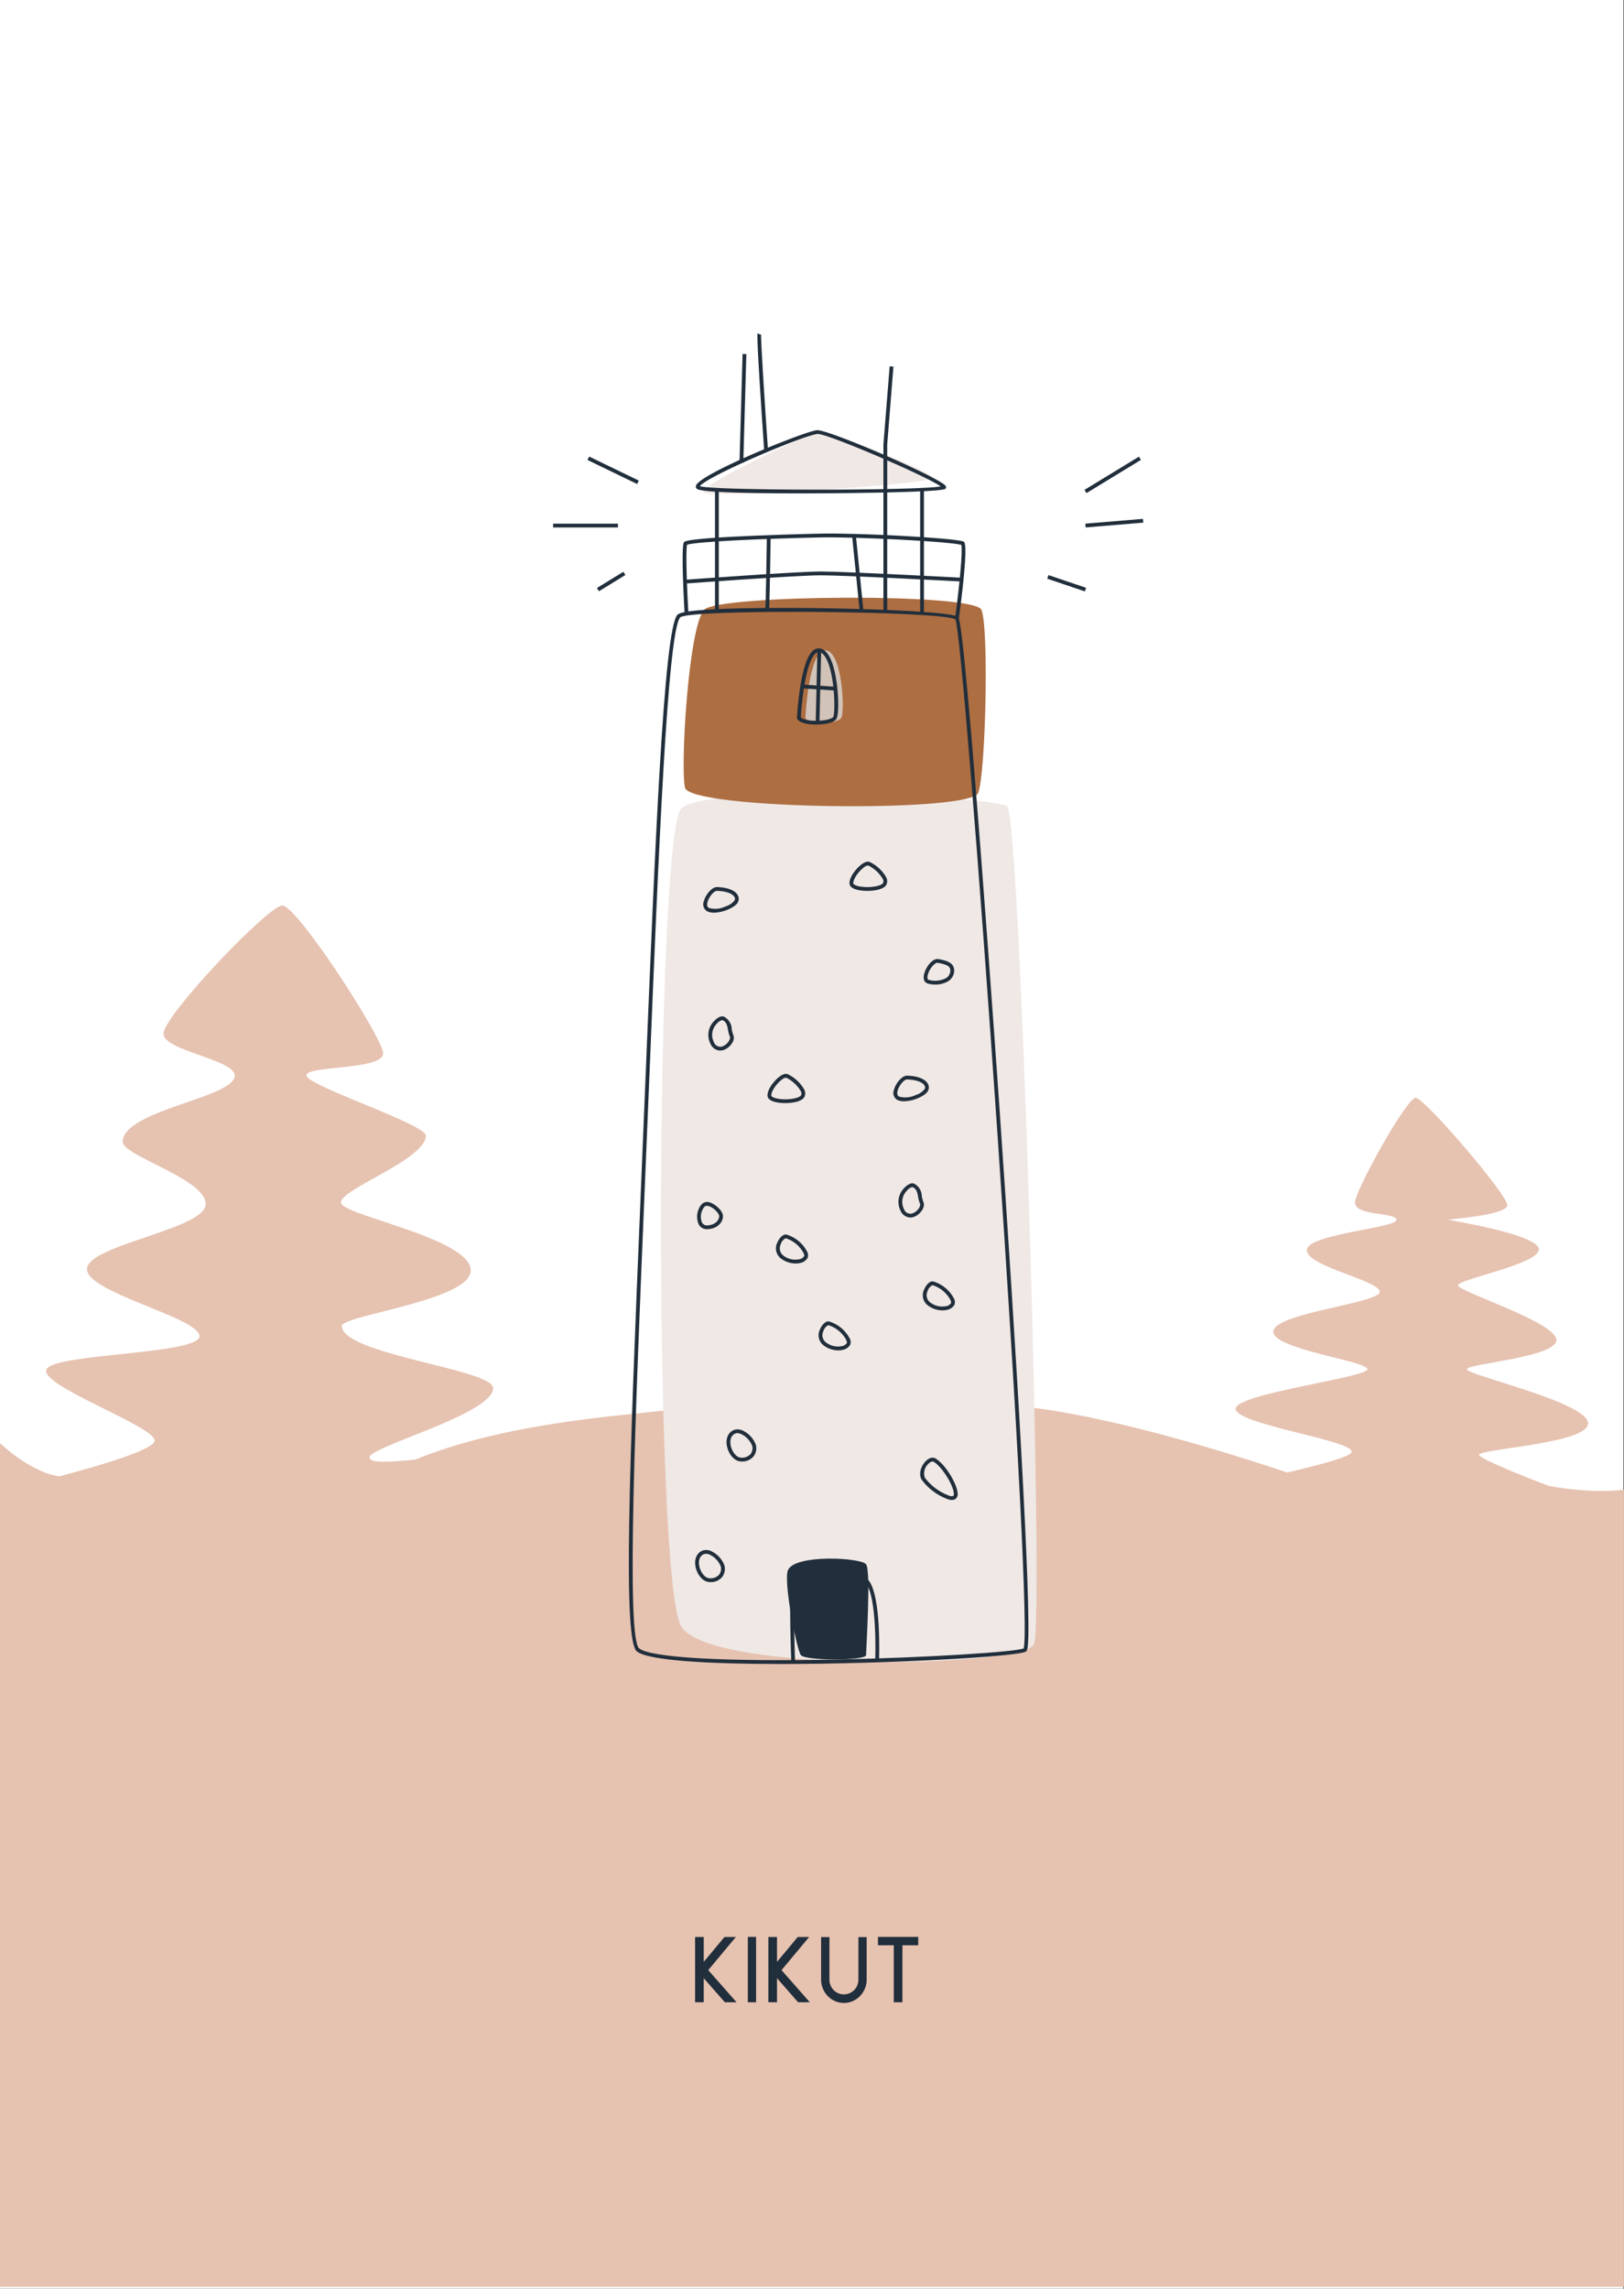 <svg xmlns="http://www.w3.org/2000/svg" width="352.113" height="496" viewBox="0 0 352.113 496">
  <rect x="0" y="0" width="352.113" height="496" fill="#333333" stroke="none"/>
  <g id="_2" data-name="2" transform="translate(12041 -13343)">
    <rect id="Rectangle_276" data-name="Rectangle 276" width="352" height="496" transform="translate(-12041 13343)" fill="#fff"/>
    <g id="kikut" transform="translate(-13011.499 13006.981)">
      <path id="Path_2320" data-name="Path 2320" d="M1306.349,638.862c-6.535-2.456-14.789-5.858-15.153-6.708-.571-1.334,23.793-2.389,23.628-6.917s-26.3-10.424-26.3-11.66,19.506-2.561,19.436-6.386-21.342-10.48-21.342-11.814,17.6-4.56,17.531-7.813-19.437-6.289-19.628-6.4,12.577-.949,12.793-3.1-17.911-23.2-19.817-23.33-12.318,18.633-13.148,22.24,8.739,2.4,8.929,4.193-19.463,3.082-19.436,6.594,15.434,6.478,15.816,8.956-22.321,4.577-23.057,8.522,20.58,6.531,20.389,8.344-29.182,5.347-28.583,8.668,24.962,6.67,25.152,9.131c.085,1.1-6.567,2.81-13.968,4.556-24.478-8.183-43.244-12.544-54.824-13.989-14.153-1.767-58.425-2.018-80.458.589-9.738,1.152-34.322,2.667-53.883,10.638-5.234.454-9.811.917-9.811-.539,0-2.286,26.8-9.4,26.8-14.971,0-4.145-32.659-7.254-32.8-13.469-.054-2.363,28.513-5.561,27.942-12.256s-26.3-11.461-28.012-14.2,17.983-9.282,18.294-14.737c.142-2.509-25.3-10.685-25.868-13.035s17.149-1.091,16.578-5.053-18.721-31.945-21.866-31.847c-3.052.1-25.235,23.342-25.725,27.647-.428,3.77,15.541,5.679,15.435,9.252-.143,4.808-24.142,7.408-24.3,14.29-.068,3.038,18.008,8.037,18.008,13.482s-25,8.764-25.725,13.909,23.793,10.516,24.364,14.634-31.441,3.768-33.157,7.3,24.01,12.479,23.438,15.554c-.356,1.92-11.963,5.335-20.64,7.633-6.4-.887-12.891-7.2-12.891-7.2V812.413h352.113V639.635S1317.007,640.73,1306.349,638.862Z" transform="translate(0 19.189)" fill="#e6c2b0"/>
      <g id="Group_447" data-name="Group 447" transform="translate(1121.208 755.775)">
        <g id="Group_446" data-name="Group 446">
          <path id="Path_2321" data-name="Path 2321" d="M1104.343,716.162l-4.577-5.217v5.217h-1.874v-14.14h1.874v5.388l4.493-5.388h2.47l-5.985,7.176,6.134,6.963Z" transform="translate(-1097.892 -702.002)" fill="#212e3b"/>
          <path id="Path_2322" data-name="Path 2322" d="M1107.558,716.166V702.005h1.789v14.161Z" transform="translate(-1096.123 -702.005)" fill="#212e3b"/>
          <path id="Path_2323" data-name="Path 2323" d="M1117.771,716.162l-4.577-5.217v5.217h-1.874v-14.14h1.874v5.388l4.493-5.388h2.47l-5.985,7.176,6.134,6.963Z" transform="translate(-1095.434 -702.002)" fill="#212e3b"/>
          <path id="Path_2324" data-name="Path 2324" d="M1124.02,715.914a4.909,4.909,0,0,1-1.587-1.1,5.2,5.2,0,0,1-1.066-1.618,4.928,4.928,0,0,1-.382-1.917v-9.242h1.809v9.242a3.188,3.188,0,0,0,.235,1.214,3.055,3.055,0,0,0,.681,1.022,2.952,2.952,0,0,0,1,.692,3.128,3.128,0,0,0,2.426,0,3.189,3.189,0,0,0,1.023-.692,3.072,3.072,0,0,0,.681-1.022,3.184,3.184,0,0,0,.234-1.214v-9.242h1.789v9.242a4.906,4.906,0,0,1-.385,1.917,5.148,5.148,0,0,1-1.063,1.618,4.914,4.914,0,0,1-1.588,1.1,4.8,4.8,0,0,1-3.81,0Z" transform="translate(-1093.665 -701.998)" fill="#212e3b"/>
          <path id="Path_2325" data-name="Path 2325" d="M1136.709,703.815v12.351h-1.874V703.815h-3.428v-1.81h8.731v1.81Z" transform="translate(-1091.758 -702.005)" fill="#212e3b"/>
        </g>
      </g>
      <g id="kikut_kolor" data-name="kikut kolor" transform="translate(1113.824 429.544)">
        <path id="Path_2326" data-name="Path 2326" d="M1096,495.834c4.574-5.436,67.726-2.745,70.667-.539s8.079,176.5,5.874,181.6-70.52,6.365-76.541-3.874S1090.429,502.451,1096,495.834Z" transform="translate(-1091.65 -414.092)" fill="#efe8e5"/>
        <path id="Path_2327" data-name="Path 2327" d="M1100.266,459.276c3.055-3.246,58.4-3.676,60.075,0s.941,35.33-.67,39.7-62.581,3.633-63.595-1.145S1096.864,462.891,1100.266,459.276Z" transform="translate(-1090.891 -420.675)" fill="#ad6e42"/>
        <g id="Group_448" data-name="Group 448" transform="translate(31.286 47.397)">
          <path id="Path_2328" data-name="Path 2328" d="M1118.1,480.969s.762-15.018,4.42-14.653,4.152,13.371,3.373,14.653S1118.858,482.435,1118.1,480.969Z" transform="translate(-1118.096 -466.309)" fill="#d2c3b8"/>
          <line id="Line_1030" data-name="Line 1030" x2="7.379" y2="0.487" transform="translate(0.73 7.846)" fill="#d2c3b8"/>
          <line id="Line_1031" data-name="Line 1031" x1="0.366" y2="15.684" transform="translate(4.055 0.007)" fill="#d2c3b8"/>
        </g>
        <path id="Path_2329" data-name="Path 2329" d="M1114.976,635.137c1.636-3.409,15.808-2.665,16.91-1.195s-.014,18.447,0,19.668-13.233,1.286-14.153,0S1113.873,637.435,1114.976,635.137Z" transform="translate(-1087.426 -388.458)" fill="#212e3b"/>
        <path id="Path_2330" data-name="Path 2330" d="M1124.593,426.247c2.958.515,25.293,8.727,24.363,10.12s-47.119,4.24-49.435,3.146S1123.547,426.066,1124.593,426.247Z" transform="translate(-1090.236 -426.245)" fill="#efe8e5"/>
      </g>
      <g id="kikut-2" data-name="kikut" transform="translate(1090.423 408.222)">
        <path id="Path_2331" data-name="Path 2331" d="M1118.792,687.419c-15.351,0-28.7-.7-31.292-2.714-3.064-2.385-1.673-39.473.853-99.787l1.064-25.7c2.016-49.243,3.921-95.756,6.835-99.14h0c.336-.392,1.405-.836,6.781-1.164,14.672-.9,52.354-.028,54.14,1.6,1.654,1.5,8.881,105.612,8.953,106.664,3.541,51.141,7.008,108.577,6.12,116.4-.082.723-.2,1.026-.437,1.162C1169.9,685.813,1142.054,687.419,1118.792,687.419Zm-21.919-226.808c-2.729,3.173-4.714,51.7-6.635,98.637l-1.065,25.7c-1.993,47.619-4.054,96.859-1.169,99.106,2.579,2.006,18.637,2.906,42.956,2.394,19.9-.415,38.555-1.65,40.375-2.394,1.025-2.655-1.194-46.356-5.675-111.71-4.079-59.477-8.159-109.406-9.1-111.3C1154.023,459.192,1098.749,458.721,1096.873,460.611Z" transform="translate(-1069.33 -399.011)" fill="#212e3b"/>
        <path id="Path_2332" data-name="Path 2332" d="M1115.562,654.833c-.022-.582-.548-14.281.006-17.594.169-1.014,1.211-1.809,3.015-2.3,4.292-1.163,11.6-.407,13.695,2.1,2.826,3.392,2.326,16.847,2.3,17.418l-.82-.032c.006-.137.513-13.71-2.113-16.859-1.829-2.2-8.906-2.908-12.849-1.838-1.45.394-2.312.977-2.422,1.643-.538,3.23,0,17.284.006,17.425Z" transform="translate(-1063.918 -366.824)" fill="#212e3b"/>
        <rect id="Rectangle_333" data-name="Rectangle 333" width="0.82" height="25.977" transform="translate(35.101 33.967)" fill="#212e3b"/>
        <rect id="Rectangle_334" data-name="Rectangle 334" width="0.82" height="26.917" transform="translate(79.582 33.869)" fill="#212e3b"/>
        <path id="Path_2333" data-name="Path 2333" d="M1120.913,439.689c-8.766,0-21.569-.142-22.616-.957a.652.652,0,0,1-.237-.7c.641-2.475,22.877-11.529,26.157-12.037,2.232-.332,27.041,10.407,27.988,12.107a.489.489,0,0,1-.041.57c-.7.817-22.237.977-26.548,1C1124.3,439.683,1122.69,439.689,1120.913,439.689Zm-22-1.558c2.96.988,46.431,1,52.212.054-3.249-2.318-24.369-11.383-26.687-11.383a.656.656,0,0,0-.09.006h0C1120.517,427.4,1100.186,436.15,1098.909,438.131Z" transform="translate(-1067.081 -404.97)" fill="#212e3b"/>
        <path id="Path_2334" data-name="Path 2334" d="M1155.5,463.361l-.813-.11c.944-6.973,1.68-14.609,1.344-15.874-3.057-.776-23.11-1.761-30.419-1.612-13.006.27-27.129.93-29.041,1.585-.337,1.5-.01,9.818.29,14.916l-.821.048c-.083-1.422-.8-13.935-.187-15.42l.056-.134.125-.07c2.092-1.163,29.286-1.741,29.561-1.746,7.7-.17,28.382.881,30.866,1.7l.137.045.078.121C1157.5,448.068,1155.981,459.8,1155.5,463.361Z" transform="translate(-1067.525 -401.504)" fill="#212e3b"/>
        <path id="Path_2335" data-name="Path 2335" d="M1096.079,454.494l-.06-.819c.243-.019,24.3-1.795,29.508-1.795s30.252,1.337,30.505,1.351l-.044.82c-.252-.014-25.281-1.35-30.462-1.35S1096.322,454.477,1096.079,454.494Z" transform="translate(-1067.45 -400.231)" fill="#212e3b"/>
        <path id="Path_2336" data-name="Path 2336" d="M1111.575,461.383l-.815-.085c.117-1.139.337-15.565.339-15.711l.82.012C1111.91,446.2,1111.7,460.207,1111.575,461.383Z" transform="translate(-1064.752 -401.383)" fill="#212e3b"/>
        <rect id="Rectangle_335" data-name="Rectangle 335" width="0.82" height="16.336" transform="matrix(0.995, -0.1, 0.1, 0.995, 64.835, 43.984)" fill="#212e3b"/>
        <rect id="Rectangle_336" data-name="Rectangle 336" width="23.571" height="0.821" transform="translate(40.414 28.066) rotate(-88.386)" fill="#212e3b"/>
        <path id="Path_2337" data-name="Path 2337" d="M1110.785,433.682c-1.731-24.976-1.5-25.316-1.408-25.46l.342.227.4.1c-.123.831.822,15.45,1.489,25.074Z" transform="translate(-1065.017 -408.222)" fill="#212e3b"/>
        <path id="Path_2338" data-name="Path 2338" d="M1133.227,467.485h-.82V431.229l1.354-16.939.818.066-1.353,16.906Z" transform="translate(-1060.79 -407.111)" fill="#212e3b"/>
        <g id="Group_449" data-name="Group 449" transform="translate(52.874 68.309)">
          <path id="Path_2339" data-name="Path 2339" d="M1120.641,482.473c-.142,0-.275,0-.4-.006-1.133-.038-3.111-.251-3.63-1.246l-.052-.1.006-.111c.026-.495.647-12.13,3.469-14.555a1.838,1.838,0,0,1,1.4-.486c.9.09,1.67.775,2.3,2.035,1.84,3.7,2.151,11.98,1.383,13.24C1124.528,482.226,1122.121,482.473,1120.641,482.473Zm-3.244-1.553c.278.325,1.249.672,2.875.726,2.115.067,3.877-.379,4.15-.827.464-.761.407-8.786-1.416-12.448-.493-.991-1.047-1.524-1.644-1.584a1.03,1.03,0,0,0-.788.292C1118.479,468.88,1117.58,477.551,1117.4,480.92Z" transform="translate(-1116.564 -465.963)" fill="#212e3b"/>
          <path id="Path_2340" data-name="Path 2340" d="M1124.891,473.9l-7.38-.487.053-.819,7.38.487Z" transform="translate(-1116.391 -464.749)" fill="#212e3b"/>
          <rect id="Rectangle_337" data-name="Rectangle 337" width="15.689" height="0.82" transform="translate(4.057 16.091) rotate(-88.628)" fill="#212e3b"/>
        </g>
        <g id="Group_450" data-name="Group 450" transform="translate(30.798 114.533)">
          <path id="Path_2341" data-name="Path 2341" d="M1101.7,515.236a3.258,3.258,0,0,1-1.449-.291,1.729,1.729,0,0,1-.751-2.15c.355-1.421,1.758-3.137,2.839-3.105,2.17.053,3.789.641,4.44,1.615a1.625,1.625,0,0,1,.187,1.525c-.363.944-1.993,1.64-2.484,1.83A8.11,8.11,0,0,1,1101.7,515.236Zm.609-4.726c-.58,0-1.712,1.275-2.014,2.484-.155.622-.046,1.032.322,1.216a5.009,5.009,0,0,0,3.567-.316,3.766,3.766,0,0,0,2.014-1.359.8.8,0,0,0-.1-.774c-.494-.738-1.906-1.206-3.779-1.252h-.009Z" transform="translate(-1097.626 -504.184)" fill="#212e3b"/>
          <path id="Path_2342" data-name="Path 2342" d="M1136.542,549.786a3.259,3.259,0,0,1-1.449-.291,1.728,1.728,0,0,1-.751-2.15c.356-1.422,1.759-3.14,2.839-3.107,2.171.053,3.789.642,4.441,1.616a1.631,1.631,0,0,1,.184,1.526c-.362.944-1.992,1.639-2.483,1.829A8.088,8.088,0,0,1,1136.542,549.786Zm.609-4.726c-.579,0-1.711,1.274-2.012,2.484-.156.622-.047,1.032.321,1.217a5.018,5.018,0,0,0,3.567-.317,3.779,3.779,0,0,0,2.014-1.358.806.806,0,0,0-.1-.775c-.495-.738-1.907-1.206-3.78-1.252h-.01Z" transform="translate(-1091.25 -497.86)" fill="#212e3b"/>
          <path id="Path_2343" data-name="Path 2343" d="M1100.357,573.269a1.935,1.935,0,0,1-1.805-1.18,4.184,4.184,0,0,1,.625-4.138,1.679,1.679,0,0,1,2-.418c1.212.425,2.69,1.853,2.69,2.913C1103.868,571.834,1102.554,573.269,1100.357,573.269Zm.031-5.062a.692.692,0,0,0-.572.258h0a3.359,3.359,0,0,0-.525,3.269,1.125,1.125,0,0,0,1.066.713c1.661,0,2.69-1.038,2.69-2,0-.573-1.106-1.776-2.14-2.138A1.6,1.6,0,0,0,1100.388,568.207Z" transform="translate(-1097.839 -493.624)" fill="#212e3b"/>
          <path id="Path_2344" data-name="Path 2344" d="M1115.028,550.237a10.489,10.489,0,0,1-1.614-.118c-1.394-.221-2.169-.71-2.241-1.413-.138-1.314,1.365-3.243,2.5-4.129.744-.578,1.364-.782,1.846-.606h0a8.1,8.1,0,0,1,3.624,3.367,1.831,1.831,0,0,1,.057,1.492C1118.754,549.835,1116.809,550.237,1115.028,550.237Zm.137-5.506a1.894,1.894,0,0,0-.984.495c-1.21.943-2.275,2.593-2.192,3.4.02.18.448.511,1.555.687,2.025.319,4.591-.1,4.907-.812a1.051,1.051,0,0,0-.063-.839,7.505,7.505,0,0,0-3.148-2.916h0A.243.243,0,0,0,1115.165,544.731Z" transform="translate(-1095.475 -497.921)" fill="#212e3b"/>
          <path id="Path_2345" data-name="Path 2345" d="M1130.056,511.363a10.473,10.473,0,0,1-1.614-.12c-1.394-.22-2.169-.709-2.242-1.411-.137-1.315,1.365-3.243,2.5-4.129.744-.58,1.364-.783,1.847-.606h0a8.094,8.094,0,0,1,3.621,3.366,1.821,1.821,0,0,1,.058,1.492C1133.781,510.959,1131.837,511.363,1130.056,511.363Zm.136-5.506a1.9,1.9,0,0,0-.984.493c-1.209.943-2.275,2.593-2.192,3.4.02.181.448.512,1.555.687,2.026.319,4.592-.1,4.907-.812a1.05,1.05,0,0,0-.062-.839,7.508,7.508,0,0,0-3.149-2.915A.244.244,0,0,0,1130.192,505.857Z" transform="translate(-1092.725 -505.036)" fill="#212e3b"/>
          <path id="Path_2346" data-name="Path 2346" d="M1124.752,595.533a5.317,5.317,0,0,1-3.114-1.061,2.777,2.777,0,0,1-.782-3.555c.4-.927,1.191-1.787,1.925-1.656a7.48,7.48,0,0,1,4.425,3.57,1.685,1.685,0,0,1,.17,1.494,2.354,2.354,0,0,1-1.608,1.09A4.35,4.35,0,0,1,1124.752,595.533Zm-2.128-5.466a2.148,2.148,0,0,0-1.078,1.333,1.964,1.964,0,0,0,.58,2.411,4.258,4.258,0,0,0,3.45.8,1.592,1.592,0,0,0,1.066-.656c.048-.1.032-.355-.17-.764a6.637,6.637,0,0,0-3.841-3.128Z" transform="translate(-1093.76 -489.622)" fill="#212e3b"/>
          <path id="Path_2347" data-name="Path 2347" d="M1143.852,588.207a5.32,5.32,0,0,1-3.115-1.061,2.777,2.777,0,0,1-.781-3.555c.4-.927,1.189-1.8,1.925-1.656a7.477,7.477,0,0,1,4.423,3.569,1.685,1.685,0,0,1,.172,1.5,2.348,2.348,0,0,1-1.609,1.088A4.272,4.272,0,0,1,1143.852,588.207Zm-2.129-5.467a2.155,2.155,0,0,0-1.077,1.333,1.962,1.962,0,0,0,.578,2.411,4.261,4.261,0,0,0,3.45.806,1.588,1.588,0,0,0,1.067-.658c.049-.1.032-.354-.172-.763a6.631,6.631,0,0,0-3.84-3.128Z" transform="translate(-1090.264 -490.964)" fill="#212e3b"/>
          <path id="Path_2348" data-name="Path 2348" d="M1116.939,579.619a5.32,5.32,0,0,1-3.115-1.061,2.776,2.776,0,0,1-.781-3.555c.393-.9,1.2-1.791,1.925-1.657h0a7.366,7.366,0,0,1,4.422,3.569,1.686,1.686,0,0,1,.173,1.5,2.349,2.349,0,0,1-1.61,1.091A4.332,4.332,0,0,1,1116.939,579.619Zm-2.129-5.467a2.15,2.15,0,0,0-1.077,1.333,1.965,1.965,0,0,0,.578,2.412,4.267,4.267,0,0,0,3.448.8,1.592,1.592,0,0,0,1.068-.658c.048-.1.031-.355-.173-.764a6.63,6.63,0,0,0-3.839-3.127Z" transform="translate(-1095.19 -492.536)" fill="#212e3b"/>
          <path id="Path_2349" data-name="Path 2349" d="M1146.008,623.378a2.767,2.767,0,0,1-.615-.077,12.21,12.21,0,0,1-5.937-4.326c-.737-1.289-.08-3.036.911-4.023.7-.7,1.475-.922,2.062-.583h0c2.2,1.266,4.76,5.615,4.84,7.608a1.272,1.272,0,0,1-.463,1.182A1.375,1.375,0,0,1,1146.008,623.378Zm-4.174-8.344a1.449,1.449,0,0,0-.888.5,2.774,2.774,0,0,0-.777,3.036,11.562,11.562,0,0,0,5.406,3.932,1.083,1.083,0,0,0,.767-.019c.059-.04.119-.186.108-.473-.069-1.728-2.5-5.817-4.429-6.929h0A.384.384,0,0,0,1141.835,615.034Z" transform="translate(-1090.355 -485.053)" fill="#212e3b"/>
          <path id="Path_2350" data-name="Path 2350" d="M1106.848,615.984c-1.571,0-2.818-1.732-3.116-3.406-.293-1.651.323-2.969,1.609-3.443h0a2.572,2.572,0,0,1,2.074.287,5.5,5.5,0,0,1,2.588,2.95,2.916,2.916,0,0,1-.474,2.493A3.193,3.193,0,0,1,1106.848,615.984Zm-.851-6.141a1.077,1.077,0,0,0-.373.063h0c-1.336.491-1.168,2.06-1.084,2.528.233,1.312,1.182,2.729,2.307,2.729a2.466,2.466,0,0,0,2.034-.8,2.091,2.091,0,0,0,.324-1.789,4.734,4.734,0,0,0-2.175-2.424A2.35,2.35,0,0,0,1106,609.843Z" transform="translate(-1096.849 -486.003)" fill="#212e3b"/>
          <path id="Path_2351" data-name="Path 2351" d="M1101.09,638.082c-1.571,0-2.817-1.732-3.115-3.406-.295-1.65.322-2.969,1.607-3.443h0a2.552,2.552,0,0,1,2.074.289,5.481,5.481,0,0,1,2.588,2.949,2.916,2.916,0,0,1-.474,2.494A3.193,3.193,0,0,1,1101.09,638.082ZM1099.866,632c-1.336.491-1.167,2.06-1.084,2.529.234,1.312,1.183,2.728,2.308,2.728a2.46,2.46,0,0,0,2.032-.8,2.093,2.093,0,0,0,.325-1.789,4.734,4.734,0,0,0-2.176-2.423,1.849,1.849,0,0,0-1.406-.244Z" transform="translate(-1097.903 -481.959)" fill="#212e3b"/>
          <path id="Path_2352" data-name="Path 2352" d="M1142.281,528.4a5.533,5.533,0,0,1-1.663-.238c-.725-.235-1-1.008-.729-2.066.375-1.474,1.779-3.458,3.129-3.207h0c1.264.235,2.542.538,3.094,1.417a2.239,2.239,0,0,1,.156,1.851,2.7,2.7,0,0,1-1.4,1.651A5.559,5.559,0,0,1,1142.281,528.4Zm.5-4.711c-.677,0-1.779,1.349-2.1,2.61-.073.284-.2.957.187,1.082a5.121,5.121,0,0,0,3.608-.295,1.873,1.873,0,0,0,.995-1.145,1.477,1.477,0,0,0-.058-1.2c-.337-.538-1.263-.807-2.549-1.046h0A.5.5,0,0,0,1142.783,523.688Z" transform="translate(-1090.237 -501.772)" fill="#212e3b"/>
          <path id="Path_2353" data-name="Path 2353" d="M1137.714,571.372a2.375,2.375,0,0,1-2.075-1.439,4.25,4.25,0,0,1,.777-4.964c.575-.619,1.487-1.233,2.151-.938h0a3.114,3.114,0,0,1,1.66,2.674,6.3,6.3,0,0,0,.355,1.326c.452,1.026-.567,2.488-1.743,3.06A2.57,2.57,0,0,1,1137.714,571.372Zm.472-6.6a2.085,2.085,0,0,0-1.167.754,3.447,3.447,0,0,0-.655,4.019,1.463,1.463,0,0,0,2.118.807c.944-.46,1.562-1.512,1.35-1.992a6.854,6.854,0,0,1-.409-1.5c-.182-.946-.324-1.694-1.187-2.076h0A.132.132,0,0,0,1138.186,564.775Z" transform="translate(-1091.086 -494.252)" fill="#212e3b"/>
          <path id="Path_2354" data-name="Path 2354" d="M1102.874,540.787a2.375,2.375,0,0,1-2.075-1.439,4.248,4.248,0,0,1,.78-4.965c.571-.617,1.484-1.232,2.148-.936a3.111,3.111,0,0,1,1.66,2.672,6.384,6.384,0,0,0,.355,1.327c.452,1.027-.567,2.488-1.744,3.06A2.567,2.567,0,0,1,1102.874,540.787Zm.472-6.6a2.079,2.079,0,0,0-1.167.751,3.451,3.451,0,0,0-.656,4.02,1.464,1.464,0,0,0,2.116.808c.927-.451,1.558-1.523,1.351-1.992a6.879,6.879,0,0,1-.409-1.5c-.182-.946-.324-1.7-1.187-2.077h0A.135.135,0,0,0,1103.346,534.191Z" transform="translate(-1097.462 -499.849)" fill="#212e3b"/>
        </g>
        <rect id="Rectangle_338" data-name="Rectangle 338" width="13.825" height="0.821" transform="translate(115.214 33.958) rotate(-31.365)" fill="#212e3b"/>
        <rect id="Rectangle_339" data-name="Rectangle 339" width="12.542" height="0.821" transform="translate(115.394 41.283) rotate(-4.764)" fill="#212e3b"/>
        <rect id="Rectangle_340" data-name="Rectangle 340" width="0.821" height="8.612" transform="matrix(0.32, -0.947, 0.947, 0.32, 107.139, 53.207)" fill="#212e3b"/>
        <rect id="Rectangle_341" data-name="Rectangle 341" width="0.822" height="11.955" transform="translate(7.459 27.482) rotate(-64.18)" fill="#212e3b"/>
        <rect id="Rectangle_342" data-name="Rectangle 342" width="14.06" height="0.821" transform="translate(0 41.282)" fill="#212e3b"/>
        <rect id="Rectangle_343" data-name="Rectangle 343" width="6.722" height="0.821" transform="matrix(0.852, -0.524, 0.524, 0.852, 9.507, 55.23)" fill="#212e3b"/>
      </g>
    </g>
  </g>
</svg>
